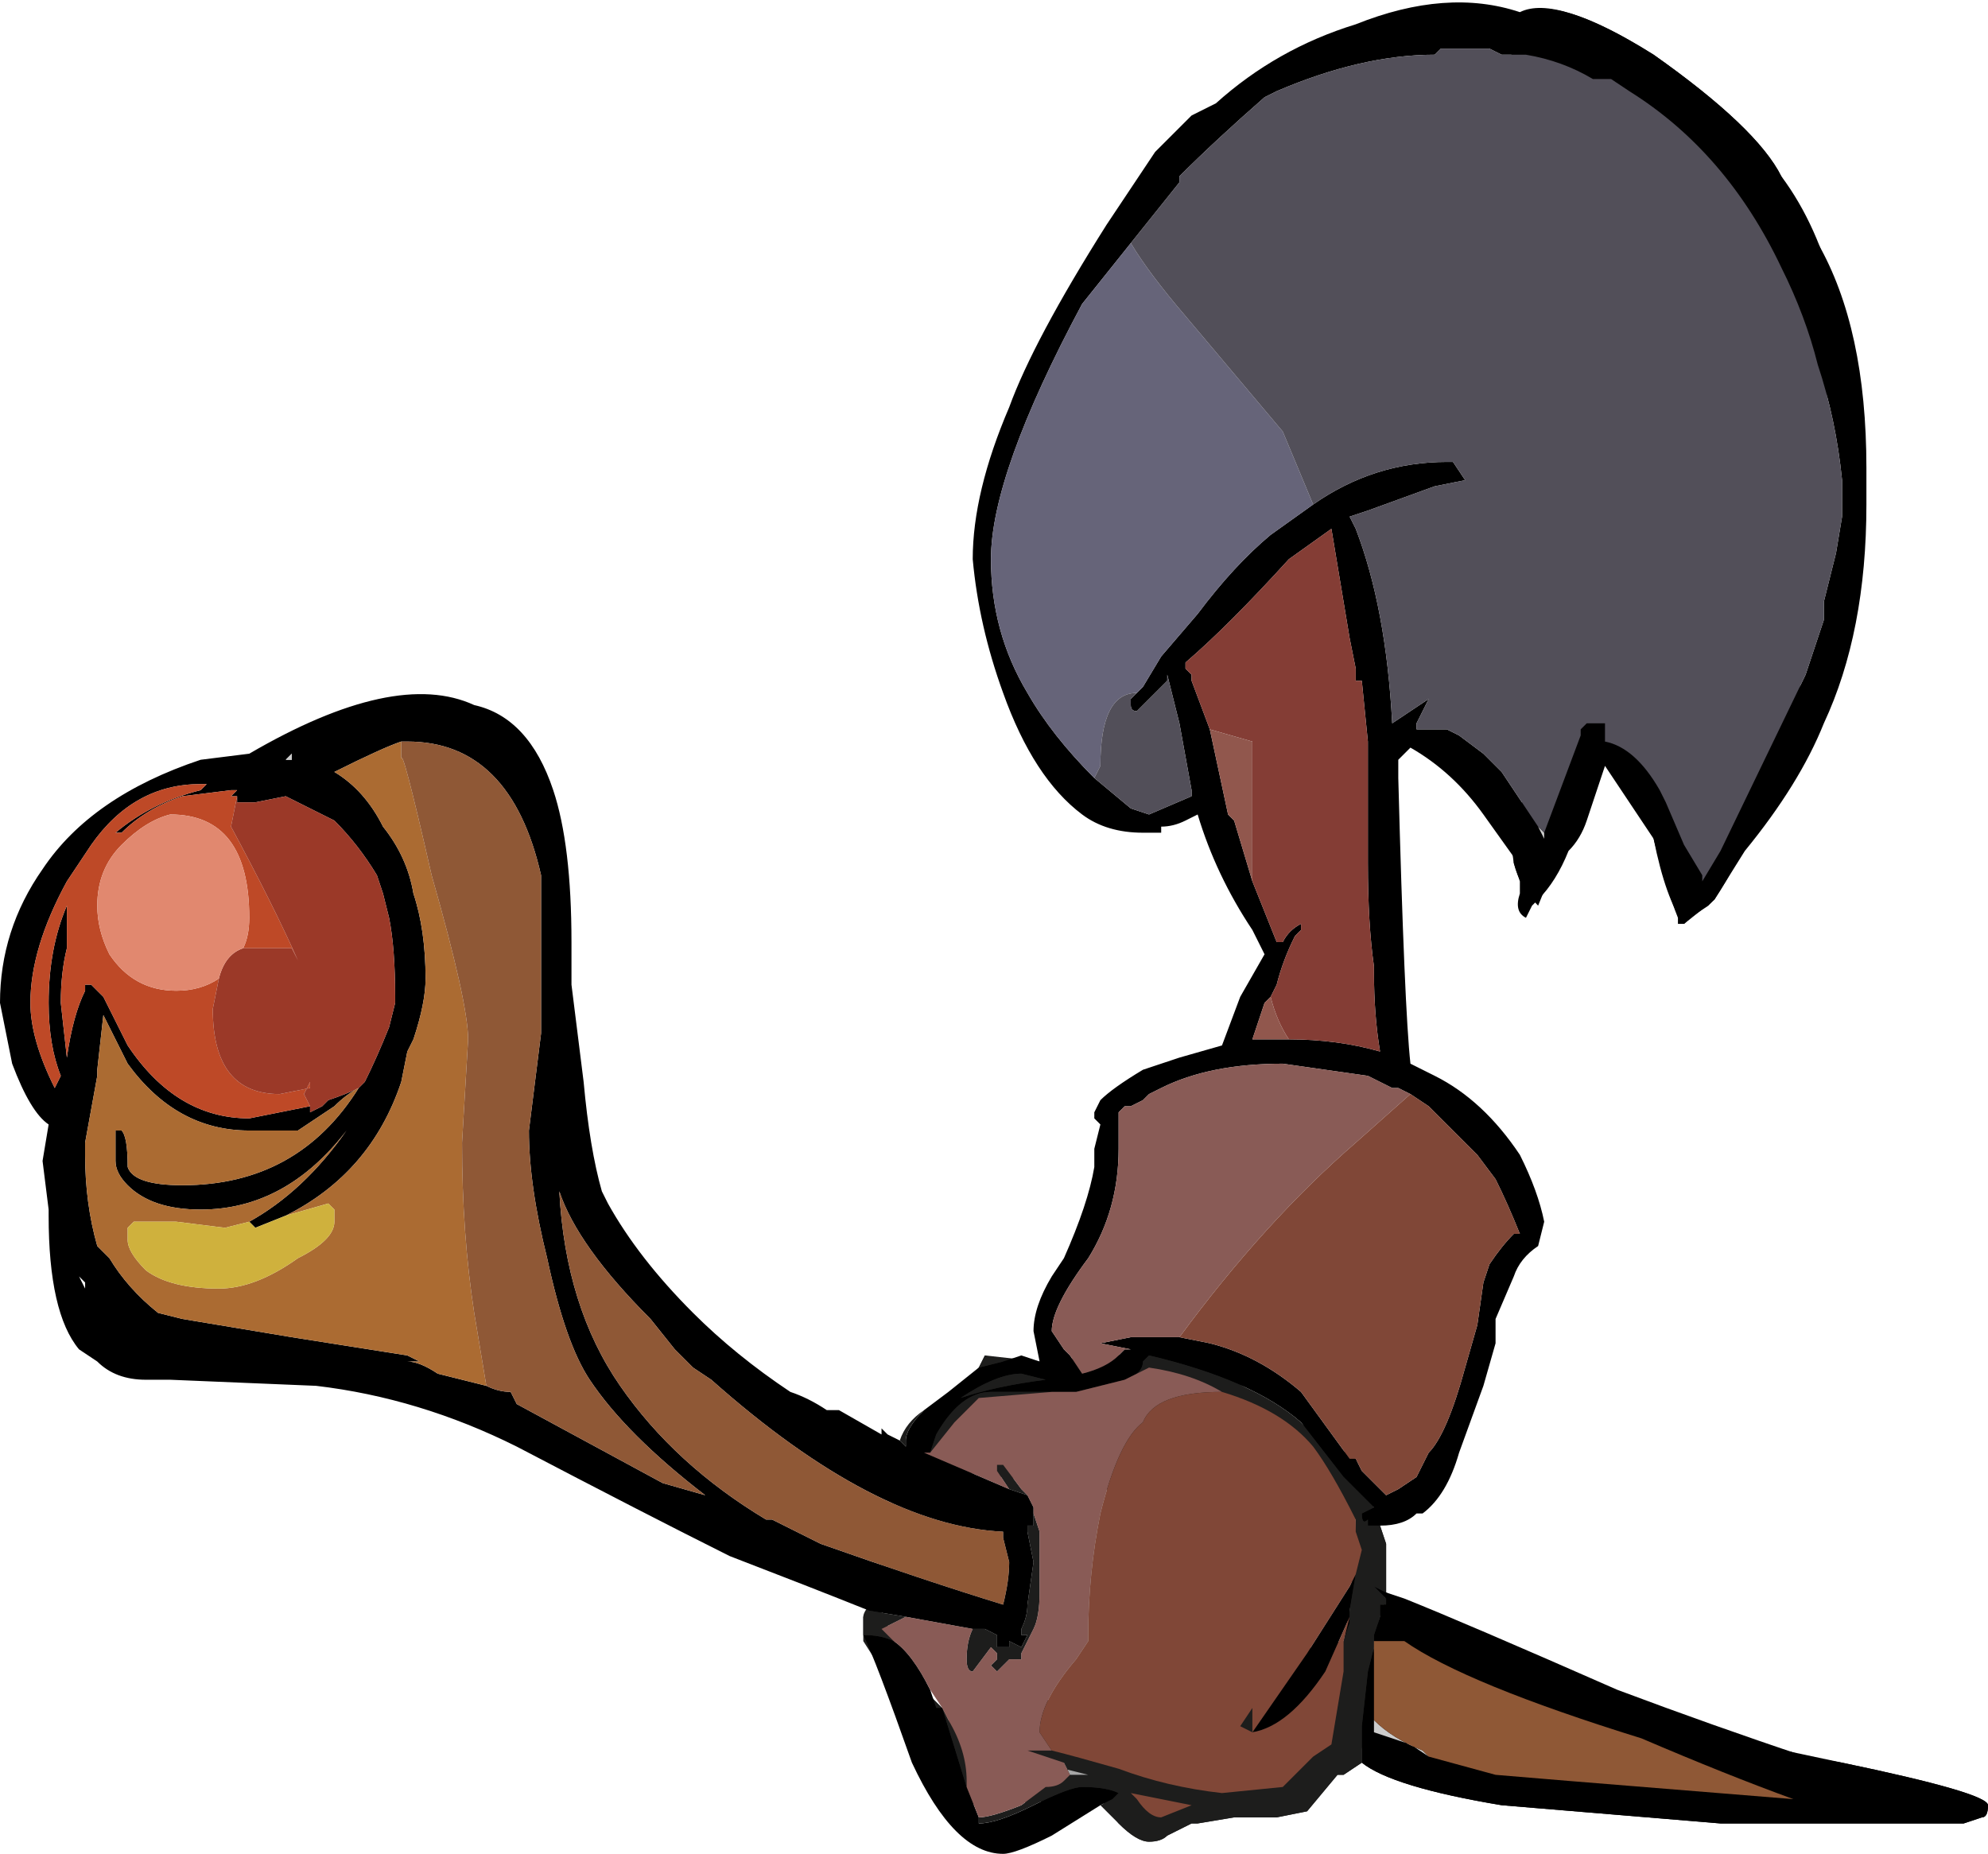 <?xml version="1.0" encoding="UTF-8" standalone="no"?>
<svg xmlns:ffdec="https://www.free-decompiler.com/flash" xmlns:xlink="http://www.w3.org/1999/xlink" ffdec:objectType="shape" height="15.25px" width="16.35px" xmlns="http://www.w3.org/2000/svg">
  <g transform="matrix(1.0, 0.0, 0.0, 1.0, 9.1, 7.0)">
    <path d="M-1.25 7.85 L-1.3 7.6 -1.25 7.85 M-1.9 6.15 L-1.7 5.05 2.05 5.5 2.0 6.25 1.95 6.5 -1.3 7.15 -1.35 7.05 Q-1.45 6.8 -1.7 6.65 L-1.7 6.6 -1.9 6.15 M0.65 4.1 L2.05 5.0 0.65 4.1 M2.2 6.5 L2.2 6.55 2.2 6.5 M1.2 7.25 L1.2 7.05 1.1 7.2 1.2 7.25" fill="#cccccc" fill-rule="evenodd" stroke="none"/>
    <path d="M5.55 -5.55 Q5.85 -5.15 6.0 -4.55 L5.7 -1.3 Q5.4 -0.2 5.0 0.4 L4.75 0.6 Q4.6 0.4 4.5 -0.1 4.35 -0.65 4.1 -0.9 L3.55 0.45 Q3.4 0.3 3.35 0.1 L3.3 -0.25 4.0 -1.15 3.3 -6.8 Q3.55 -7.15 4.5 -6.55 5.35 -5.95 5.55 -5.55 M2.3 6.1 L3.05 6.5 4.4 7.15 6.05 7.5 Q7.25 7.75 7.25 7.85 7.25 7.95 7.2 7.95 L7.05 8.0 5.05 8.0 3.25 7.85 Q2.35 7.7 2.1 7.5 L2.1 7.4 2.2 6.55 2.2 6.5 2.3 6.1 M2.0 6.25 L1.95 6.5 2.0 6.25" fill="#000000" fill-rule="evenodd" stroke="none"/>
    <path d="M2.05 5.0 L2.2 5.4 2.3 5.7 2.3 6.1 2.2 6.5 2.2 6.55 2.1 7.4 2.1 7.5 1.95 7.6 1.9 7.6 1.65 7.9 1.4 7.95 1.05 7.95 0.75 8.0 0.7 8.0 0.5 8.1 Q0.45 8.15 0.35 8.15 0.25 8.15 0.1 8.0 L-0.05 7.8 -1.25 7.85 -1.3 7.6 -2.0 6.5 -2.0 6.3 Q-2.0 6.25 -1.9 6.15 L-1.7 6.6 -1.6 6.8 -1.35 7.05 -1.3 7.15 1.95 6.5 2.0 6.25 2.05 5.5 -1.7 5.05 -1.2 4.45 -1.05 4.25 -1.0 4.15 -0.55 4.2 0.65 4.1 2.05 5.0 M-6.4 4.55 L-6.4 4.55" fill="#1d1d1c" fill-rule="evenodd" stroke="none"/>
    <path d="M-0.85 4.2 L-0.7 4.15 -0.55 4.2 -0.6 3.95 Q-0.6 3.75 -0.45 3.5 L-0.35 3.35 Q-0.15 2.9 -0.1 2.6 L-0.1 2.45 -0.05 2.25 -0.1 2.2 -0.1 2.15 -0.05 2.05 Q0.05 1.95 0.3 1.8 L0.6 1.7 0.95 1.6 1.1 1.2 1.3 0.85 1.2 0.65 Q0.9 0.2 0.75 -0.3 L0.65 -0.25 Q0.55 -0.2 0.45 -0.2 L0.45 -0.15 0.3 -0.15 Q0.0 -0.15 -0.2 -0.3 -0.6 -0.6 -0.85 -1.3 -1.05 -1.85 -1.1 -2.4 -1.1 -2.95 -0.8 -3.65 -0.6 -4.2 0.0 -5.15 L0.4 -5.75 0.7 -6.05 0.9 -6.15 Q1.4 -6.6 2.05 -6.8 2.8 -7.1 3.4 -6.9 3.7 -7.05 4.5 -6.55 5.35 -5.95 5.55 -5.55 5.7 -5.3 5.85 -5.0 6.25 -4.3 6.25 -3.15 L6.25 -2.85 Q6.25 -1.8 5.9 -1.05 5.7 -0.55 5.25 0.0 L5.0 0.4 4.95 0.45 4.8 0.55 4.75 0.6 4.7 0.6 4.7 0.55 Q4.6 0.3 4.5 -0.1 L4.1 -0.7 3.95 -0.25 Q3.9 -0.1 3.8 0.0 3.7 0.25 3.55 0.4 L3.5 0.45 3.45 0.55 Q3.35 0.5 3.4 0.35 L3.4 0.25 3.35 0.1 3.35 0.05 3.1 -0.3 Q2.85 -0.65 2.5 -0.85 L2.4 -0.75 2.4 -0.6 Q2.45 1.3 2.5 1.75 L2.7 1.85 Q3.1 2.05 3.4 2.5 3.55 2.8 3.6 3.05 L3.55 3.25 Q3.4 3.35 3.35 3.5 L3.2 3.85 3.2 4.05 3.1 4.4 2.9 4.95 Q2.8 5.3 2.6 5.45 L2.55 5.45 Q2.45 5.55 2.25 5.55 L2.15 5.55 2.15 5.5 Q2.1 5.55 2.1 5.45 L2.2 5.4 1.95 5.15 1.6 4.7 Q1.2 4.35 0.35 4.15 L0.3 4.2 Q0.3 4.3 0.15 4.35 L-0.25 4.45 -0.45 4.45 -0.95 4.45 Q-1.2 4.45 -1.4 4.8 L-1.45 4.95 -1.5 4.95 -0.8 5.25 -0.65 5.3 -0.6 5.4 -0.6 5.45 -0.6 5.55 -0.65 5.55 -0.65 5.6 -0.6 5.85 -0.65 6.2 Q-0.65 6.3 -0.7 6.4 L-0.7 6.45 -0.65 6.45 -0.7 6.55 -0.8 6.5 -0.8 6.55 -0.9 6.55 -0.9 6.45 -1.0 6.4 -1.1 6.4 -1.65 6.3 -1.95 6.25 Q-2.45 6.05 -3.1 5.8 -3.8 5.45 -4.85 4.9 -5.65 4.5 -6.5 4.4 L-7.7 4.35 -7.9 4.35 Q-8.15 4.35 -8.3 4.2 L-8.45 4.1 Q-8.7 3.8 -8.7 3.0 L-8.7 2.95 -8.75 2.55 -8.7 2.25 Q-8.85 2.15 -9.0 1.75 L-9.1 1.25 Q-9.1 0.65 -8.75 0.15 -8.35 -0.45 -7.45 -0.75 L-7.05 -0.8 Q-5.85 -1.5 -5.2 -1.2 -4.75 -1.1 -4.55 -0.5 -4.4 -0.05 -4.4 0.75 L-4.4 1.1 -4.3 1.9 Q-4.25 2.45 -4.15 2.8 L-4.1 2.9 Q-3.85 3.35 -3.4 3.8 -3.05 4.15 -2.6 4.45 -2.45 4.5 -2.3 4.6 L-2.2 4.6 -1.85 4.8 -1.85 4.75 -1.8 4.8 -1.7 4.85 -1.65 4.9 -1.65 4.85 Q-1.65 4.75 -1.5 4.6 L-1.3 4.45 -1.05 4.25 -0.85 4.2 M2.3 6.1 L2.45 6.15 Q2.95 6.35 4.2 6.9 5.0 7.2 5.75 7.45 L6.05 7.5 Q7.25 7.75 7.25 7.85 7.25 7.95 7.2 7.95 L7.05 8.0 5.05 8.0 3.25 7.85 Q2.35 7.7 2.1 7.5 L2.1 7.2 2.15 6.75 2.2 6.55 2.2 7.15 2.2 7.25 2.5 7.35 2.65 7.45 3.2 7.6 3.8 7.65 5.65 7.8 Q5.1 7.6 4.4 7.3 2.95 6.85 2.45 6.5 L2.2 6.5 2.2 6.45 2.25 6.3 2.25 6.2 2.3 6.2 2.3 6.15 2.2 6.05 2.3 6.1 M-0.05 7.85 L-0.45 8.1 Q-0.75 8.25 -0.85 8.25 -1.25 8.25 -1.6 7.5 -1.9 6.65 -2.0 6.45 -1.85 6.45 -1.75 6.5 -1.6 6.6 -1.45 6.9 L-1.4 7.05 -1.35 7.05 -1.15 7.7 -1.05 7.95 -1.05 8.0 Q-0.9 8.0 -0.6 7.85 -0.3 7.7 -0.2 7.7 0.0 7.7 0.1 7.75 L0.05 7.8 -0.05 7.85 M3.6 -0.15 L3.9 -0.95 3.9 -1.0 3.95 -1.05 4.1 -1.05 4.1 -0.9 Q4.35 -0.85 4.55 -0.5 L4.6 -0.4 4.75 -0.05 4.9 0.2 4.9 0.25 5.05 0.0 5.75 -1.45 5.9 -1.9 5.9 -2.05 6.0 -2.45 6.05 -2.75 6.05 -3.05 Q6.0 -3.55 5.85 -4.0 5.75 -4.4 5.55 -4.8 5.1 -5.75 4.3 -6.25 L4.15 -6.35 4.0 -6.35 Q3.75 -6.5 3.45 -6.55 L3.25 -6.55 3.15 -6.6 2.75 -6.6 2.7 -6.55 Q2.1 -6.55 1.4 -6.25 L1.3 -6.2 Q0.9 -5.85 0.6 -5.55 L0.6 -5.5 0.2 -5.0 -0.2 -4.5 Q-0.95 -3.1 -0.95 -2.4 -0.95 -1.8 -0.65 -1.3 -0.45 -0.95 -0.1 -0.6 L0.2 -0.35 0.35 -0.3 0.7 -0.45 0.7 -0.5 0.6 -1.05 0.5 -1.45 0.5 -1.4 0.25 -1.15 Q0.2 -1.15 0.2 -1.2 L0.2 -1.25 0.3 -1.35 0.45 -1.6 0.75 -1.95 Q1.05 -2.35 1.35 -2.6 L1.7 -2.85 Q2.2 -3.2 2.8 -3.2 L2.85 -3.2 2.95 -3.05 2.7 -3.0 2.15 -2.8 2.0 -2.75 2.05 -2.65 Q2.3 -2.0 2.35 -1.05 L2.65 -1.25 2.55 -1.05 2.55 -1.0 2.8 -1.0 2.9 -0.95 3.1 -0.8 3.25 -0.65 3.55 -0.2 3.6 -0.1 3.6 -0.15 M1.5 1.55 Q1.9 1.55 2.25 1.65 2.2 1.35 2.2 1.0 L2.2 0.95 Q2.15 0.6 2.15 0.1 L2.15 -0.9 2.1 -1.4 2.05 -1.4 2.05 -1.5 2.0 -1.75 1.85 -2.65 1.5 -2.4 Q1.0 -1.85 0.65 -1.55 L0.65 -1.5 0.7 -1.45 0.7 -1.4 0.85 -1.0 1.0 -0.3 1.05 -0.25 1.2 0.25 1.4 0.75 1.45 0.75 Q1.5 0.65 1.6 0.6 L1.6 0.65 1.55 0.7 Q1.45 0.9 1.4 1.1 L1.35 1.2 1.3 1.25 1.2 1.55 1.5 1.55 M-7.15 -0.45 L-7.2 -0.45 -7.15 -0.5 -7.2 -0.5 -7.6 -0.45 Q-7.9 -0.35 -8.1 -0.15 L-8.15 -0.15 Q-7.85 -0.4 -7.45 -0.5 L-7.4 -0.55 -7.45 -0.55 Q-8.0 -0.55 -8.35 -0.05 L-8.55 0.25 Q-8.85 0.8 -8.85 1.25 -8.85 1.55 -8.65 1.95 L-8.6 1.85 Q-8.7 1.6 -8.7 1.25 -8.7 0.8 -8.55 0.45 L-8.55 0.8 Q-8.6 1.0 -8.6 1.25 L-8.55 1.7 Q-8.5 1.35 -8.4 1.15 L-8.4 1.1 -8.35 1.1 Q-8.3 1.15 -8.25 1.2 L-8.05 1.6 Q-7.65 2.2 -7.05 2.2 L-6.55 2.1 -6.55 2.15 -6.45 2.1 -6.4 2.05 Q-6.25 2.0 -6.15 1.95 L-6.1 1.9 Q-6.0 1.7 -5.9 1.45 L-5.85 1.25 -5.85 1.2 Q-5.85 0.8 -5.9 0.55 L-5.95 0.35 -6.0 0.2 Q-6.15 -0.05 -6.35 -0.25 -6.55 -0.35 -6.75 -0.45 L-7.0 -0.4 -7.15 -0.4 -7.15 -0.45 M-6.5 -0.9 L-6.5 -0.9 M-6.7 -0.8 L-6.75 -0.75 -6.7 -0.75 -6.7 -0.8 M-7.15 -0.5 L-7.15 -0.5 M-5.8 -0.9 Q-5.95 -0.85 -6.35 -0.65 -6.1 -0.5 -5.95 -0.2 -5.75 0.05 -5.7 0.35 -5.6 0.65 -5.6 1.05 -5.6 1.25 -5.7 1.55 L-5.75 1.65 -5.8 1.9 Q-6.05 2.65 -6.75 3.0 L-7.0 3.1 -7.05 3.05 Q-6.6 2.8 -6.25 2.3 -6.75 2.95 -7.45 2.95 -7.85 2.95 -8.05 2.75 -8.15 2.65 -8.15 2.55 L-8.15 2.3 -8.1 2.3 Q-8.05 2.35 -8.05 2.6 -8.0 2.75 -7.6 2.75 -6.65 2.75 -6.15 1.95 -6.25 2.0 -6.35 2.1 -6.5 2.2 -6.65 2.3 L-7.05 2.3 Q-7.65 2.3 -8.05 1.75 L-8.25 1.35 -8.3 1.8 -8.3 1.85 -8.4 2.4 -8.4 2.5 Q-8.4 2.9 -8.3 3.25 L-8.2 3.35 Q-8.05 3.6 -7.8 3.8 L-7.6 3.85 -6.7 4.0 -5.75 4.15 -5.65 4.2 -5.75 4.2 Q-5.65 4.2 -5.5 4.3 L-5.1 4.4 Q-5.0 4.45 -4.9 4.45 L-4.85 4.55 -3.65 5.2 -3.3 5.3 Q-3.95 4.8 -4.25 4.35 -4.45 4.05 -4.6 3.35 -4.75 2.75 -4.75 2.3 L-4.65 1.5 -4.65 0.2 Q-4.9 -0.9 -5.75 -0.9 L-5.8 -0.9 M-3.55 4.1 L-3.75 3.85 Q-4.35 3.25 -4.5 2.8 -4.45 3.75 -4.0 4.4 -3.55 5.05 -2.8 5.5 L-2.75 5.5 -2.35 5.7 Q-1.5 6.0 -0.85 6.2 -0.8 6.0 -0.8 5.85 L-0.85 5.65 -0.85 5.6 Q-1.9 5.55 -3.25 4.35 L-3.4 4.25 -3.55 4.1 M-0.7 4.3 Q-0.9 4.3 -1.2 4.5 -0.9 4.4 -0.5 4.35 L-0.7 4.3 M2.5 2.0 L2.4 1.95 2.35 1.95 2.15 1.85 1.45 1.75 Q0.85 1.75 0.45 1.95 L0.35 2.0 0.3 2.05 0.2 2.1 0.15 2.1 0.1 2.15 0.1 2.45 Q0.1 2.95 -0.15 3.35 -0.45 3.75 -0.45 3.95 L-0.35 4.1 -0.3 4.15 -0.2 4.3 Q0.0 4.25 0.1 4.15 L0.15 4.1 0.2 4.1 -0.05 4.05 0.2 4.0 0.6 4.0 0.85 4.05 Q1.25 4.15 1.6 4.45 L2.0 5.0 2.05 5.0 2.1 5.1 2.3 5.3 2.4 5.25 2.55 5.15 2.65 4.95 Q2.8 4.8 2.95 4.25 L3.05 3.9 3.1 3.55 3.15 3.4 Q3.25 3.25 3.35 3.15 L3.4 3.15 Q3.3 2.9 3.2 2.7 L3.05 2.5 2.65 2.1 2.5 2.0 M-0.55 5.6 L-0.55 5.6 M-8.45 3.5 L-8.4 3.6 -8.4 3.55 -8.45 3.5 M1.95 6.5 L2.0 6.3 1.8 6.75 Q1.5 7.2 1.2 7.25 L1.65 6.6 2.0 6.05 2.05 5.95 2.0 6.25 2.0 6.35 1.95 6.5" fill="#000000" fill-rule="evenodd" stroke="none"/>
    <path d="M3.55 -0.2 L3.6 -0.15 3.6 -0.1 3.55 -0.2 M-6.7 -0.8 L-6.7 -0.75 -6.75 -0.75 -6.7 -0.8 M-6.5 -0.9 L-6.5 -0.9 M-0.1 7.65 L-0.1 7.65 M2.65 7.45 L2.5 7.35 2.2 7.25 2.2 7.15 Q2.35 7.3 2.6 7.4 L2.65 7.45 M0.05 7.8 L0.05 7.8" fill="#cccccc" fill-rule="evenodd" stroke="none"/>
    <path d="M2.25 5.55 L2.3 5.7 2.3 6.1 2.2 6.05 2.3 6.15 2.3 6.2 2.25 6.2 2.25 6.3 2.2 6.45 2.2 6.5 2.2 6.55 2.15 6.75 2.1 7.2 2.1 7.5 1.95 7.6 1.9 7.6 1.65 7.9 1.4 7.95 1.05 7.95 0.75 8.0 0.7 8.0 0.5 8.1 Q0.45 8.15 0.35 8.15 0.25 8.15 0.1 8.0 L-0.05 7.85 0.05 7.8 0.1 7.75 Q0.0 7.7 -0.2 7.7 -0.3 7.7 -0.6 7.85 -0.9 8.0 -1.05 8.0 L-1.05 7.95 Q-0.95 7.95 -0.7 7.85 L-0.5 7.7 Q-0.4 7.7 -0.35 7.65 L-0.3 7.6 -0.15 7.6 -0.35 7.55 -0.35 7.5 -0.65 7.4 -0.45 7.4 Q-0.25 7.45 0.1 7.55 0.5 7.7 0.95 7.75 L1.45 7.7 1.7 7.45 1.85 7.35 1.95 6.75 1.95 6.5 2.0 6.35 2.0 6.25 2.05 5.95 2.1 5.75 2.05 5.6 2.05 5.5 Q1.85 5.1 1.7 4.9 1.45 4.6 0.95 4.45 0.7 4.3 0.35 4.25 L0.15 4.35 Q0.3 4.3 0.3 4.2 L0.35 4.15 Q1.2 4.35 1.6 4.7 L1.95 5.15 2.2 5.4 2.1 5.45 Q2.1 5.55 2.15 5.5 L2.15 5.55 2.25 5.55 M-2.0 6.45 L-2.0 6.3 -1.95 6.25 -1.65 6.3 -1.85 6.4 -1.75 6.5 Q-1.85 6.45 -2.0 6.45 M-1.7 4.85 Q-1.65 4.7 -1.5 4.6 -1.65 4.75 -1.65 4.85 L-1.65 4.9 -1.7 4.85 M-1.05 4.25 L-1.0 4.15 -0.85 4.2 -1.05 4.25 M-0.7 4.3 L-0.5 4.35 Q-0.9 4.4 -1.2 4.5 -0.9 4.3 -0.7 4.3 M-1.45 4.95 L-1.4 4.8 Q-1.2 4.45 -0.95 4.45 L-0.45 4.45 -1.05 4.5 -1.25 4.7 -1.45 4.95 M-0.8 5.25 L-0.9 5.1 -0.9 5.05 -0.85 5.05 -0.7 5.25 -0.65 5.3 -0.8 5.25 M-0.6 5.45 L-0.55 5.6 -0.55 6.1 Q-0.55 6.3 -0.6 6.4 L-0.7 6.6 -0.7 6.65 -0.8 6.65 -0.9 6.75 -0.95 6.7 -0.9 6.65 -0.9 6.6 -0.95 6.55 -1.1 6.75 Q-1.15 6.75 -1.15 6.65 -1.15 6.5 -1.1 6.4 L-1.0 6.4 -0.9 6.45 -0.9 6.55 -0.8 6.55 -0.8 6.5 -0.7 6.55 -0.65 6.45 -0.7 6.45 -0.7 6.4 Q-0.65 6.3 -0.65 6.2 L-0.6 5.85 -0.65 5.6 -0.65 5.55 -0.6 5.55 -0.6 5.45 M-1.35 7.05 L-1.3 7.15 Q-1.15 7.4 -1.15 7.65 L-1.15 7.7 -1.35 7.05 -1.4 7.05 -1.35 7.05 M-6.4 4.55 L-6.4 4.55 M-0.1 7.65 L-0.1 7.65 M0.05 7.8 L0.05 7.8 M0.2 7.75 L0.25 7.8 Q0.35 7.95 0.45 7.95 L0.7 7.85 0.2 7.75" fill="#1d1d1c" fill-rule="evenodd" stroke="none"/>
    <path d="M-7.15 -0.5 L-7.15 -0.5 M-0.3 7.6 L-0.35 7.5 -0.35 7.55 -0.15 7.6 -0.3 7.6" fill="#a7a7a7" fill-rule="evenodd" stroke="none"/>
    <path d="M0.85 -1.0 L0.7 -1.4 0.7 -1.45 0.65 -1.5 0.65 -1.55 Q1.0 -1.85 1.5 -2.4 L1.85 -2.65 2.0 -1.75 2.05 -1.5 2.05 -1.4 2.1 -1.4 2.15 -0.9 2.15 0.1 Q2.15 0.6 2.2 0.95 L2.2 1.0 Q2.2 1.35 2.25 1.65 1.9 1.55 1.5 1.55 1.4 1.4 1.35 1.2 L1.4 1.1 Q1.45 0.9 1.55 0.7 L1.6 0.65 1.6 0.6 Q1.5 0.65 1.45 0.75 L1.4 0.75 1.2 0.25 1.2 -0.9 0.85 -1.0" fill="#843d35" fill-rule="evenodd" stroke="none"/>
    <path d="M0.85 -1.0 L1.2 -0.9 1.2 0.25 1.05 -0.25 1.0 -0.3 0.85 -1.0 M1.35 1.2 Q1.4 1.4 1.5 1.55 L1.2 1.55 1.3 1.25 1.35 1.2" fill="#91574d" fill-rule="evenodd" stroke="none"/>
    <path d="M0.2 -5.0 Q0.35 -4.75 0.65 -4.4 L1.45 -3.45 1.7 -2.85 1.35 -2.6 Q1.05 -2.35 0.75 -1.95 L0.45 -1.6 0.3 -1.35 0.2 -1.25 0.25 -1.3 Q-0.05 -1.3 -0.05 -0.7 L-0.1 -0.6 Q-0.45 -0.95 -0.65 -1.3 -0.95 -1.8 -0.95 -2.4 -0.95 -3.1 -0.2 -4.5 L0.2 -5.0" fill="#666479" fill-rule="evenodd" stroke="none"/>
    <path d="M0.2 -5.0 L0.6 -5.5 0.6 -5.55 Q0.9 -5.85 1.3 -6.2 L1.4 -6.25 Q2.1 -6.55 2.7 -6.55 L2.75 -6.6 3.15 -6.6 3.25 -6.55 3.45 -6.55 Q3.75 -6.5 4.0 -6.35 L4.15 -6.35 4.3 -6.25 Q5.1 -5.75 5.55 -4.8 5.75 -4.4 5.85 -4.0 6.0 -3.55 6.05 -3.05 L6.05 -2.75 6.0 -2.45 5.9 -2.05 5.9 -1.9 5.75 -1.45 5.05 0.0 4.9 0.25 4.9 0.2 4.75 -0.05 4.6 -0.4 4.55 -0.5 Q4.35 -0.85 4.1 -0.9 L4.1 -1.05 3.95 -1.05 3.9 -1.0 3.9 -0.95 3.6 -0.15 3.55 -0.2 3.25 -0.65 3.1 -0.8 2.9 -0.95 2.8 -1.0 2.55 -1.0 2.55 -1.05 2.65 -1.25 2.35 -1.05 Q2.3 -2.0 2.05 -2.65 L2.0 -2.75 2.15 -2.8 2.7 -3.0 2.95 -3.05 2.85 -3.2 2.8 -3.2 Q2.2 -3.2 1.7 -2.85 L1.45 -3.45 0.65 -4.4 Q0.35 -4.75 0.2 -5.0 M0.2 -1.25 L0.2 -1.2 Q0.2 -1.15 0.25 -1.15 L0.5 -1.4 0.5 -1.45 0.6 -1.05 0.7 -0.5 0.7 -0.45 0.35 -0.3 0.2 -0.35 -0.1 -0.6 -0.05 -0.7 Q-0.05 -1.3 0.25 -1.3 L0.2 -1.25" fill="#524f59" fill-rule="evenodd" stroke="none"/>
    <path d="M0.6 4.0 L0.2 4.0 -0.05 4.05 0.2 4.1 0.15 4.1 0.1 4.15 Q0.0 4.25 -0.2 4.3 L-0.3 4.15 -0.35 4.1 -0.45 3.95 Q-0.45 3.75 -0.15 3.35 0.1 2.95 0.1 2.45 L0.1 2.15 0.15 2.1 0.2 2.1 0.3 2.05 0.35 2.0 0.45 1.95 Q0.85 1.75 1.45 1.75 L2.15 1.85 2.35 1.95 2.4 1.95 2.5 2.0 2.05 2.4 Q1.3 3.05 0.6 4.0 M-0.45 4.45 L-0.25 4.45 0.15 4.35 0.35 4.25 Q0.7 4.3 0.95 4.45 0.4 4.45 0.3 4.7 0.1 4.85 -0.05 5.45 -0.15 5.95 -0.15 6.45 L-0.15 6.5 -0.25 6.65 Q-0.55 7.0 -0.55 7.25 L-0.45 7.4 -0.65 7.4 -0.35 7.5 -0.3 7.6 -0.35 7.65 Q-0.4 7.7 -0.5 7.7 L-0.7 7.85 Q-0.95 7.95 -1.05 7.95 L-1.15 7.7 -1.15 7.65 Q-1.15 7.4 -1.3 7.15 L-1.35 7.05 -1.45 6.9 Q-1.6 6.6 -1.75 6.5 L-1.85 6.4 -1.65 6.3 -1.1 6.4 Q-1.15 6.5 -1.15 6.65 -1.15 6.75 -1.1 6.75 L-0.95 6.55 -0.9 6.6 -0.9 6.65 -0.95 6.7 -0.9 6.75 -0.8 6.65 -0.7 6.65 -0.7 6.6 -0.6 6.4 Q-0.55 6.3 -0.55 6.1 L-0.55 5.6 -0.6 5.45 -0.6 5.4 -0.65 5.3 -0.7 5.25 -0.85 5.05 -0.9 5.05 -0.9 5.1 -0.8 5.25 -1.5 4.95 -1.45 4.95 -1.25 4.7 -1.05 4.5 -0.45 4.45 M-0.55 5.6 L-0.55 5.6" fill="#895b56" fill-rule="evenodd" stroke="none"/>
    <path d="M0.6 4.0 Q1.3 3.05 2.05 2.4 L2.5 2.0 2.65 2.1 3.05 2.5 3.2 2.7 Q3.3 2.9 3.4 3.15 L3.35 3.15 Q3.25 3.25 3.15 3.4 L3.1 3.55 3.05 3.9 2.95 4.25 Q2.8 4.8 2.65 4.95 L2.55 5.15 2.4 5.25 2.3 5.3 2.1 5.1 2.05 5.0 2.0 5.0 1.6 4.45 Q1.25 4.15 0.85 4.05 L0.6 4.0 M-0.45 7.4 L-0.55 7.25 Q-0.55 7.0 -0.25 6.65 L-0.15 6.5 -0.15 6.45 Q-0.15 5.95 -0.05 5.45 0.1 4.85 0.3 4.7 0.4 4.45 0.95 4.45 1.45 4.6 1.7 4.9 1.85 5.1 2.05 5.5 L2.05 5.6 2.1 5.75 2.05 5.95 2.0 6.05 1.65 6.6 1.2 7.25 Q1.5 7.2 1.8 6.75 L2.0 6.3 1.95 6.5 1.95 6.75 1.85 7.35 1.7 7.45 1.45 7.7 0.95 7.75 Q0.5 7.7 0.1 7.55 -0.25 7.45 -0.45 7.4 M1.2 7.25 L1.2 7.05 1.1 7.2 1.2 7.25 M0.2 7.75 L0.7 7.85 0.45 7.95 Q0.35 7.95 0.25 7.8 L0.2 7.75" fill="#804737" fill-rule="evenodd" stroke="none"/>
    <path d="M-6.75 3.0 Q-6.05 2.65 -5.8 1.9 L-5.75 1.65 -5.7 1.55 Q-5.6 1.25 -5.6 1.05 -5.6 0.65 -5.7 0.35 -5.75 0.05 -5.95 -0.2 -6.1 -0.5 -6.35 -0.65 -5.95 -0.85 -5.8 -0.9 L-5.8 -0.75 Q-5.8 -0.9 -5.55 0.2 -5.25 1.25 -5.25 1.55 L-5.3 2.4 Q-5.3 3.15 -5.2 3.8 L-5.1 4.4 -5.5 4.3 Q-5.65 4.2 -5.75 4.2 L-5.65 4.2 -5.75 4.15 -6.7 4.0 -7.6 3.85 -7.8 3.8 Q-8.05 3.6 -8.2 3.35 L-8.3 3.25 Q-8.4 2.9 -8.4 2.5 L-8.4 2.4 -8.3 1.85 -8.3 1.8 -8.25 1.35 -8.05 1.75 Q-7.65 2.3 -7.05 2.3 L-6.65 2.3 Q-6.5 2.2 -6.35 2.1 -6.25 2.0 -6.15 1.95 -6.65 2.75 -7.6 2.75 -8.0 2.75 -8.05 2.6 -8.05 2.35 -8.1 2.3 L-8.15 2.3 -8.15 2.55 Q-8.15 2.65 -8.05 2.75 -7.85 2.95 -7.45 2.95 -6.75 2.95 -6.25 2.3 -6.6 2.8 -7.05 3.05 L-7.25 3.1 -7.65 3.05 -8.0 3.05 -8.05 3.1 -8.05 3.2 Q-8.05 3.3 -7.9 3.45 -7.7 3.6 -7.3 3.6 -7.0 3.6 -6.65 3.35 -6.35 3.2 -6.35 3.05 L-6.35 2.95 -6.4 2.9 -6.75 3.0" fill="#ab6b32" fill-rule="evenodd" stroke="none"/>
    <path d="M-5.1 4.4 L-5.2 3.8 Q-5.3 3.15 -5.3 2.4 L-5.25 1.55 Q-5.25 1.25 -5.55 0.2 -5.8 -0.9 -5.8 -0.75 L-5.8 -0.9 -5.75 -0.9 Q-4.9 -0.9 -4.65 0.2 L-4.65 1.5 -4.75 2.3 Q-4.75 2.75 -4.6 3.35 -4.45 4.05 -4.25 4.35 -3.95 4.8 -3.3 5.3 L-3.65 5.2 -4.85 4.55 -4.9 4.45 Q-5.0 4.45 -5.1 4.4 M-3.55 4.1 L-3.4 4.25 -3.25 4.35 Q-1.9 5.55 -0.85 5.6 L-0.85 5.65 -0.8 5.85 Q-0.8 6.0 -0.85 6.2 -1.5 6.0 -2.35 5.7 L-2.75 5.5 -2.8 5.5 Q-3.55 5.05 -4.0 4.4 -4.45 3.75 -4.5 2.8 -4.35 3.25 -3.75 3.85 L-3.55 4.1 M2.2 6.5 L2.45 6.5 Q2.95 6.85 4.4 7.3 5.1 7.6 5.65 7.8 L3.8 7.65 3.2 7.6 2.65 7.45 2.6 7.4 Q2.35 7.3 2.2 7.15 L2.2 6.55 2.2 6.5" fill="#8f5836" fill-rule="evenodd" stroke="none"/>
    <path d="M-7.1 0.8 Q-7.05 0.7 -7.05 0.55 -7.05 -0.3 -7.7 -0.3 -7.9 -0.25 -8.1 -0.05 -8.3 0.15 -8.3 0.45 -8.3 0.65 -8.2 0.85 -8.0 1.15 -7.65 1.15 -7.45 1.15 -7.3 1.05 L-7.35 1.3 Q-7.35 2.0 -6.8 2.0 L-6.55 1.95 -6.55 1.9 -6.6 2.0 -6.55 2.1 -7.05 2.2 Q-7.65 2.2 -8.05 1.6 L-8.25 1.2 Q-8.3 1.15 -8.35 1.1 L-8.4 1.1 -8.4 1.15 Q-8.5 1.35 -8.55 1.7 L-8.6 1.25 Q-8.6 1.0 -8.55 0.8 L-8.55 0.45 Q-8.7 0.8 -8.7 1.25 -8.7 1.6 -8.6 1.85 L-8.65 1.95 Q-8.85 1.55 -8.85 1.25 -8.85 0.8 -8.55 0.25 L-8.35 -0.05 Q-8.0 -0.55 -7.45 -0.55 L-7.4 -0.55 -7.45 -0.5 Q-7.85 -0.4 -8.15 -0.15 L-8.1 -0.15 Q-7.9 -0.35 -7.6 -0.45 L-7.2 -0.5 -7.15 -0.5 -7.2 -0.45 -7.15 -0.45 -7.2 -0.2 Q-6.85 0.45 -6.65 0.9 L-6.7 0.8 -7.1 0.8" fill="#be4927" fill-rule="evenodd" stroke="none"/>
    <path d="M-7.3 1.05 Q-7.25 0.85 -7.1 0.8 L-6.7 0.8 -6.65 0.9 Q-6.85 0.45 -7.2 -0.2 L-7.15 -0.45 -7.15 -0.4 -7.0 -0.4 -6.75 -0.45 Q-6.55 -0.35 -6.35 -0.25 -6.15 -0.05 -6.0 0.2 L-5.95 0.35 -5.9 0.55 Q-5.85 0.8 -5.85 1.2 L-5.85 1.25 -5.9 1.45 Q-6.0 1.7 -6.1 1.9 L-6.15 1.95 Q-6.25 2.0 -6.4 2.05 L-6.45 2.1 -6.55 2.15 -6.55 2.1 -6.6 2.0 -6.55 1.9 -6.55 1.95 -6.8 2.0 Q-7.35 2.0 -7.35 1.3 L-7.3 1.05" fill="#9b3928" fill-rule="evenodd" stroke="none"/>
    <path d="M-7.3 1.05 Q-7.45 1.15 -7.65 1.15 -8.0 1.15 -8.2 0.85 -8.3 0.65 -8.3 0.45 -8.3 0.15 -8.1 -0.05 -7.9 -0.25 -7.7 -0.3 -7.05 -0.3 -7.05 0.55 -7.05 0.7 -7.1 0.8 -7.25 0.85 -7.3 1.05" fill="#e1886f" fill-rule="evenodd" stroke="none"/>
    <path d="M-6.75 3.0 L-6.4 2.9 -6.35 2.95 -6.35 3.05 Q-6.35 3.2 -6.65 3.35 -7.0 3.6 -7.3 3.6 -7.7 3.6 -7.9 3.45 -8.05 3.3 -8.05 3.2 L-8.05 3.1 -8.0 3.05 -7.65 3.05 -7.25 3.1 -7.05 3.05 -7.0 3.1 -6.75 3.0" fill="#cfb13d" fill-rule="evenodd" stroke="none"/>
  </g>
</svg>
